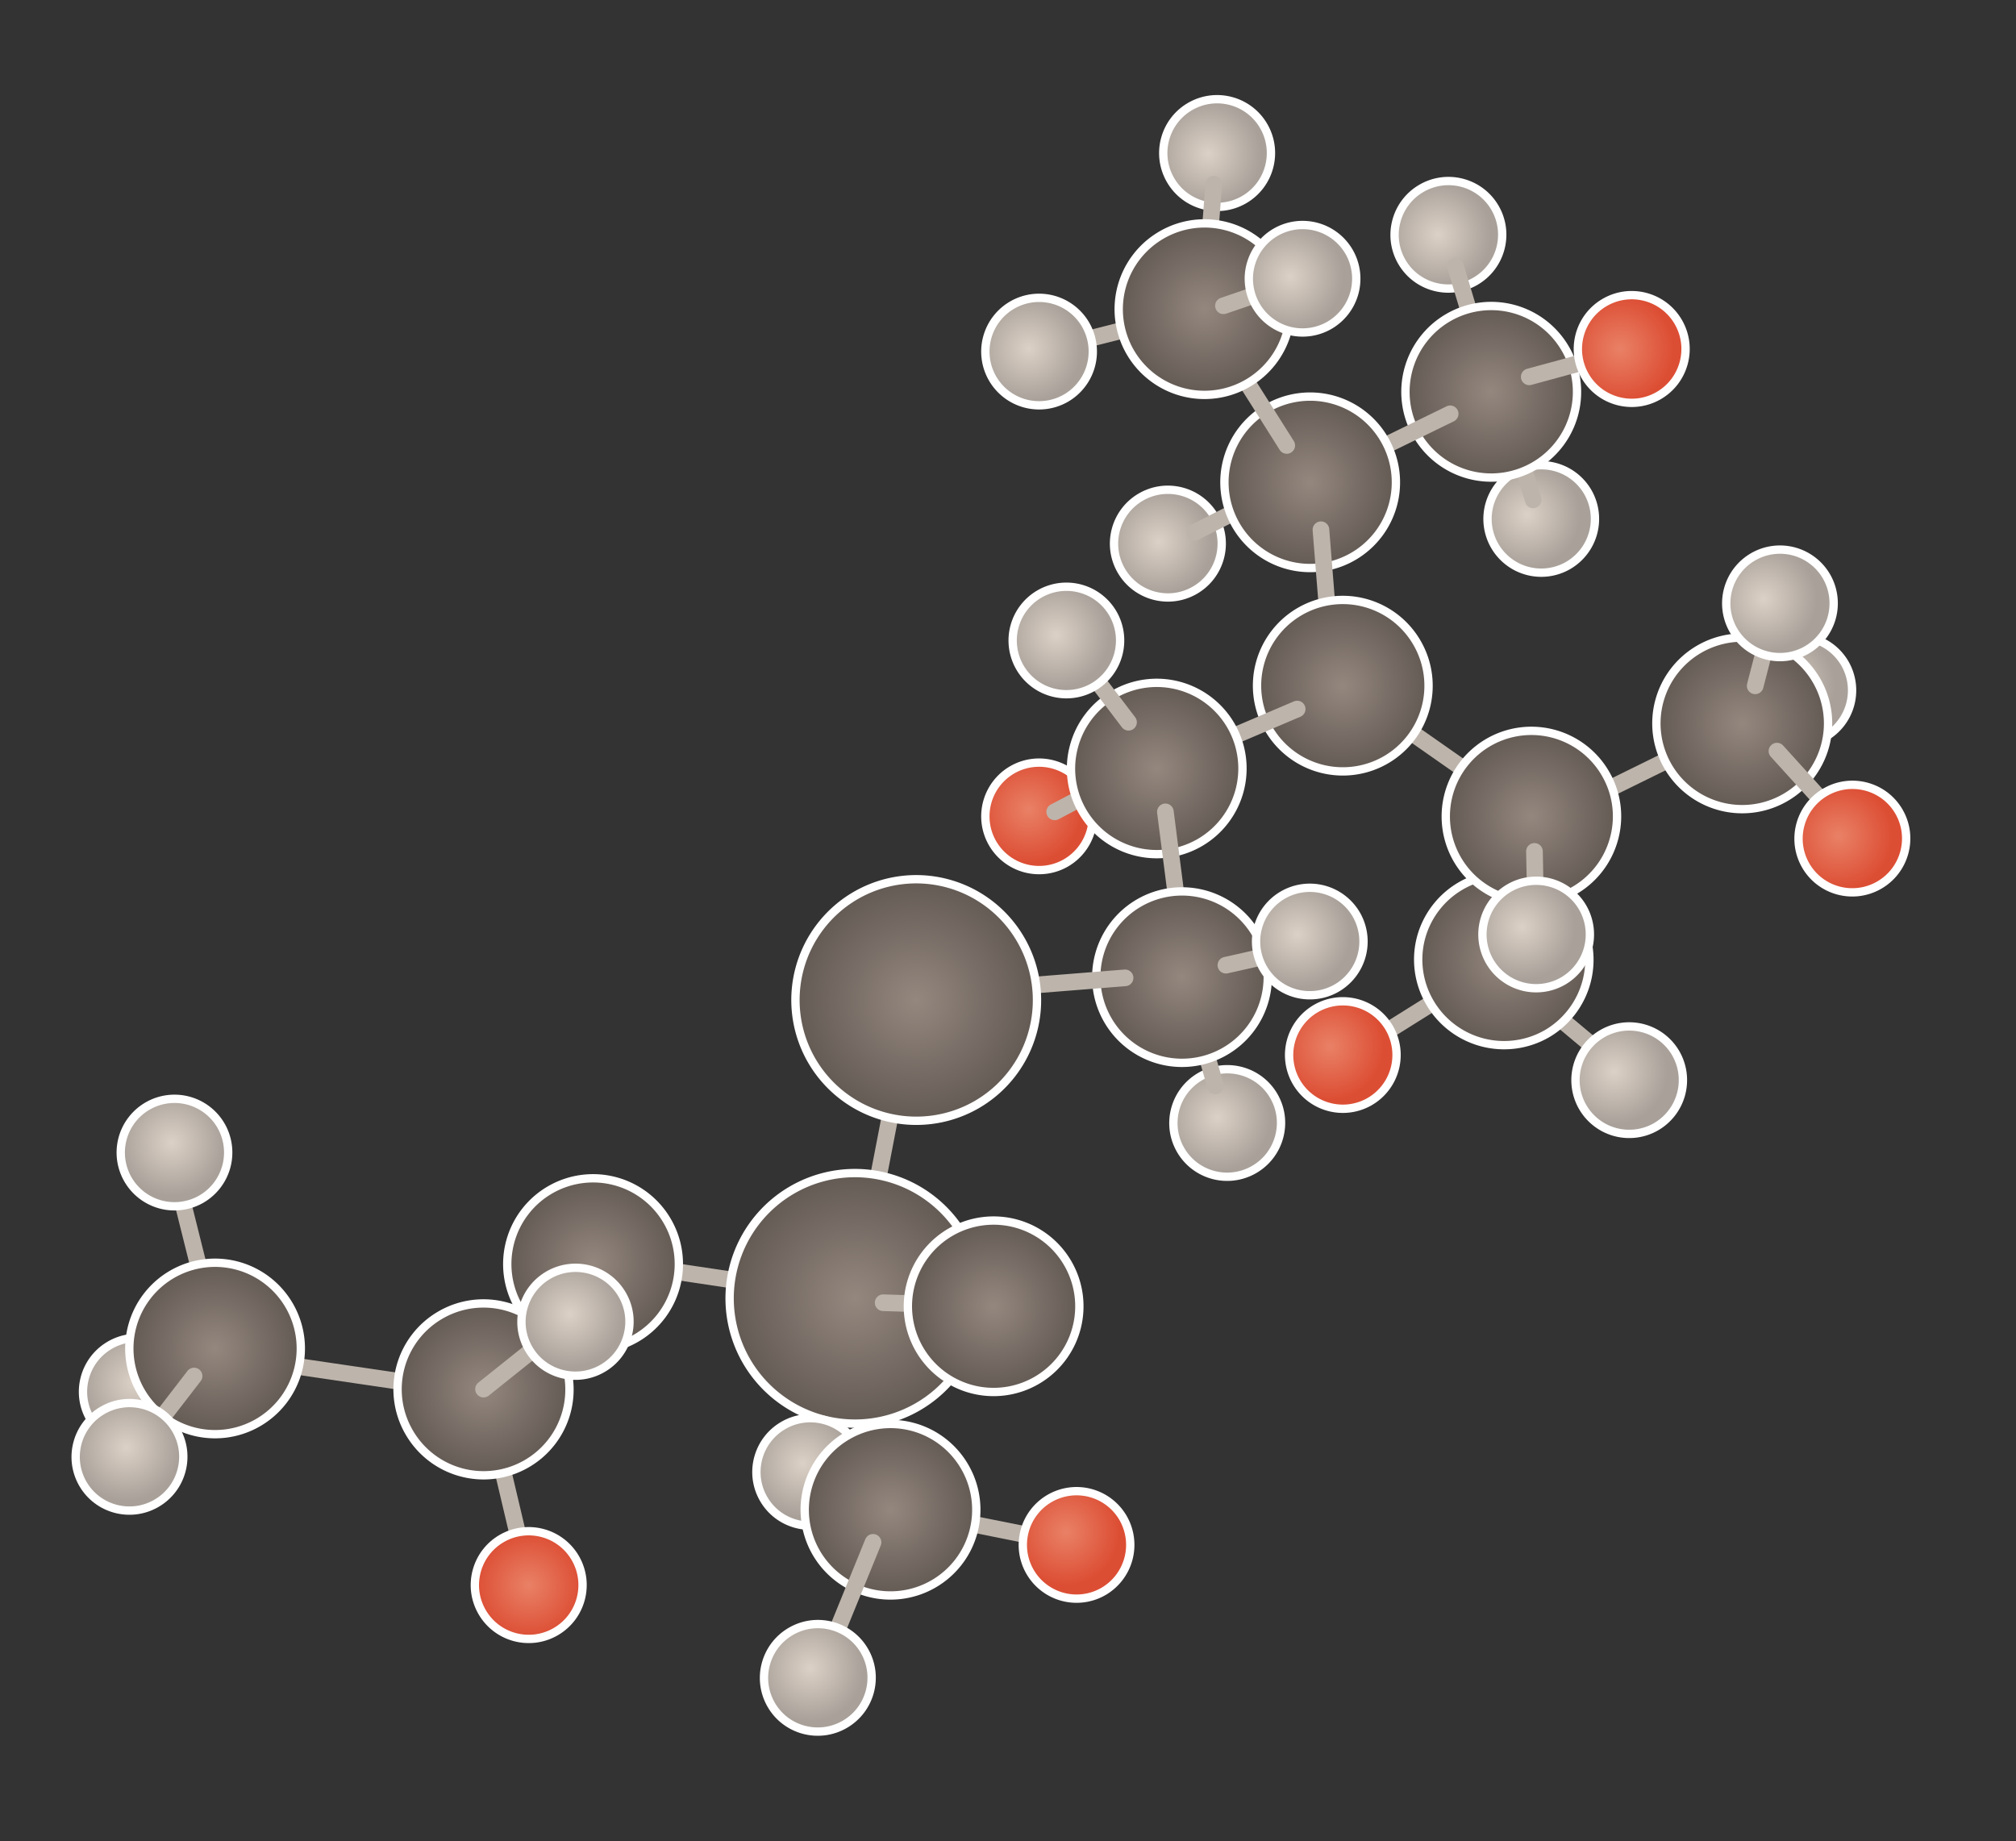 <svg xmlns="http://www.w3.org/2000/svg" xmlns:xlink="http://www.w3.org/1999/xlink" viewBox="0 0 181.57 165.82"><rect x="0" y="0" width="181.57" height="165.82" fill="#333333" stroke="none"/><defs><style>.cls-1{isolation:isolate;}.cls-10,.cls-11,.cls-12,.cls-13,.cls-14,.cls-15,.cls-16,.cls-17,.cls-18,.cls-19,.cls-2,.cls-20,.cls-21,.cls-22,.cls-23,.cls-24,.cls-25,.cls-26,.cls-27,.cls-28,.cls-29,.cls-30,.cls-31,.cls-32,.cls-33,.cls-34,.cls-35,.cls-36,.cls-37,.cls-38,.cls-39,.cls-4,.cls-40,.cls-41,.cls-42,.cls-43,.cls-5,.cls-6,.cls-7,.cls-8,.cls-9{stroke:#fff;stroke-width:0.75px;}.cls-2{fill:url(#radial-gradient);}.cls-3{fill:none;stroke:#bdb4ab;stroke-linecap:round;stroke-miterlimit:10;stroke-width:1.5px;mix-blend-mode:multiply;}.cls-4{fill:url(#radial-gradient-2);}.cls-5{fill:url(#radial-gradient-3);}.cls-6{fill:url(#radial-gradient-4);}.cls-7{fill:url(#radial-gradient-5);}.cls-8{fill:url(#radial-gradient-6);}.cls-9{fill:url(#radial-gradient-7);}.cls-10{fill:url(#radial-gradient-8);}.cls-11{fill:url(#radial-gradient-9);}.cls-12{fill:url(#radial-gradient-10);}.cls-13{fill:url(#radial-gradient-11);}.cls-14{fill:url(#radial-gradient-12);}.cls-15{fill:url(#radial-gradient-13);}.cls-16{fill:url(#radial-gradient-14);}.cls-17{fill:url(#radial-gradient-15);}.cls-18{fill:url(#radial-gradient-16);}.cls-19{fill:url(#radial-gradient-17);}.cls-20{fill:url(#radial-gradient-18);}.cls-21{fill:url(#radial-gradient-19);}.cls-22{fill:url(#radial-gradient-20);}.cls-23{fill:url(#radial-gradient-21);}.cls-24{fill:url(#radial-gradient-22);}.cls-25{fill:url(#radial-gradient-23);}.cls-26{fill:url(#radial-gradient-24);}.cls-27{fill:url(#radial-gradient-25);}.cls-28{fill:url(#radial-gradient-26);}.cls-29{fill:url(#radial-gradient-27);}.cls-30{fill:url(#radial-gradient-28);}.cls-31{fill:url(#radial-gradient-29);}.cls-32{fill:url(#radial-gradient-30);}.cls-33{fill:url(#radial-gradient-31);}.cls-34{fill:url(#radial-gradient-32);}.cls-35{fill:url(#radial-gradient-33);}.cls-36{fill:url(#radial-gradient-34);}.cls-37{fill:url(#radial-gradient-35);}.cls-38{fill:url(#radial-gradient-36);}.cls-39{fill:url(#radial-gradient-37);}.cls-40{fill:url(#radial-gradient-38);}.cls-41{fill:url(#radial-gradient-39);}.cls-42{fill:url(#radial-gradient-40);}.cls-43{fill:url(#radial-gradient-41);}</style><radialGradient id="radial-gradient" cx="400.88" cy="147.41" r="12.65" gradientTransform="matrix(0.38, 0, 0, 0.38, -14.79, -9.65)" gradientUnits="userSpaceOnUse"><stop offset="0" stop-color="#dcd1c6"/><stop offset="1" stop-color="#a8a099"/></radialGradient><radialGradient id="radial-gradient-2" cx="379.01" cy="80.65" r="12.65" gradientTransform="matrix(0.33, 0.19, -0.19, 0.33, 19.9, -77.95)" xlink:href="#radial-gradient"/><radialGradient id="radial-gradient-3" cx="134.28" cy="35.28" r="7.73" gradientUnits="userSpaceOnUse"><stop offset="0" stop-color="#94877e"/><stop offset="1" stop-color="#635a54"/></radialGradient><radialGradient id="radial-gradient-4" cx="422.08" cy="107.53" r="12.65" gradientTransform="matrix(0.33, 0.19, -0.19, 0.33, 27.2, -84.78)" gradientUnits="userSpaceOnUse"><stop offset="0" stop-color="#e98166"/><stop offset="1" stop-color="#dc4e34"/></radialGradient><radialGradient id="radial-gradient-5" cx="313.06" cy="153.2" r="12.65" gradientTransform="matrix(0.33, 0.19, -0.19, 0.33, 30.36, -61.62)" xlink:href="#radial-gradient"/><radialGradient id="radial-gradient-6" cx="117.99" cy="43.43" r="7.73" xlink:href="#radial-gradient-3"/><radialGradient id="radial-gradient-7" cx="461.26" cy="187.79" r="12.65" xlink:href="#radial-gradient"/><radialGradient id="radial-gradient-8" cx="354.18" cy="273.4" r="12.65" gradientTransform="matrix(0.38, 0, 0, 0.38, -14.79, -9.65)" xlink:href="#radial-gradient-4"/><radialGradient id="radial-gradient-9" cx="120.93" cy="61.76" r="7.73" xlink:href="#radial-gradient-3"/><radialGradient id="radial-gradient-10" cx="282.72" cy="217.25" r="12.65" gradientTransform="matrix(0.38, 0, 0, 0.38, -14.79, -9.65)" xlink:href="#radial-gradient-4"/><radialGradient id="radial-gradient-11" cx="104.19" cy="69.22" r="7.72" xlink:href="#radial-gradient-3"/><radialGradient id="radial-gradient-12" cx="327.02" cy="289.33" r="12.65" gradientTransform="matrix(0.33, 0.19, -0.19, 0.33, 57.07, -57.35)" xlink:href="#radial-gradient"/><radialGradient id="radial-gradient-13" cx="106.45" cy="88" r="7.72" xlink:href="#radial-gradient-3"/><radialGradient id="radial-gradient-14" cx="77" cy="116.93" r="11.29" xlink:href="#radial-gradient-3"/><radialGradient id="radial-gradient-15" cx="229" cy="371.32" r="12.65" gradientTransform="matrix(0.33, 0.19, -0.19, 0.33, 67.75, -34.46)" xlink:href="#radial-gradient"/><radialGradient id="radial-gradient-16" cx="135.41" cy="86.42" r="7.72" xlink:href="#radial-gradient-3"/><radialGradient id="radial-gradient-17" cx="70.74" cy="352.3" r="12.65" gradientTransform="matrix(0.33, 0.19, -0.19, 0.33, 56.08, -5.2)" xlink:href="#radial-gradient"/><radialGradient id="radial-gradient-18" cx="19.36" cy="121.44" r="7.72" xlink:href="#radial-gradient-3"/><radialGradient id="radial-gradient-19" cx="43.55" cy="125.11" r="7.72" xlink:href="#radial-gradient-3"/><radialGradient id="radial-gradient-20" cx="53.42" cy="113.8" r="7.73" xlink:href="#radial-gradient-3"/><radialGradient id="radial-gradient-21" cx="82.51" cy="90.06" r="10.89" xlink:href="#radial-gradient-3"/><radialGradient id="radial-gradient-22" cx="80.21" cy="135.97" r="7.73" xlink:href="#radial-gradient-3"/><radialGradient id="radial-gradient-23" cx="156.91" cy="65.15" r="7.73" xlink:href="#radial-gradient-3"/><radialGradient id="radial-gradient-24" cx="137.91" cy="73.52" r="7.72" xlink:href="#radial-gradient-3"/><radialGradient id="radial-gradient-25" cx="79.61" cy="296.21" r="12.65" xlink:href="#radial-gradient"/><radialGradient id="radial-gradient-26" cx="47.62" cy="142.76" r="4.85" gradientTransform="translate(77.48 -4.74) rotate(29.89)" xlink:href="#radial-gradient-4"/><radialGradient id="radial-gradient-27" cx="291.59" cy="388.5" r="12.65" gradientTransform="matrix(0.38, 0, 0, 0.38, -14.79, -9.65)" xlink:href="#radial-gradient-4"/><radialGradient id="radial-gradient-28" cx="421.49" cy="279.36" r="12.65" xlink:href="#radial-gradient"/><radialGradient id="radial-gradient-29" cx="324.65" cy="65.59" r="12.65" gradientTransform="matrix(0.33, 0.19, -0.19, 0.33, 14.22, -69.89)" xlink:href="#radial-gradient"/><radialGradient id="radial-gradient-30" cx="68.98" cy="367.65" r="12.65" gradientTransform="matrix(0.33, 0.19, -0.19, 0.33, 58.92, -4.08)" xlink:href="#radial-gradient"/><radialGradient id="radial-gradient-31" cx="172.9" cy="335.26" r="12.65" gradientTransform="matrix(0.33, 0.19, -0.19, 0.33, 58.01, -25.58)" xlink:href="#radial-gradient"/><radialGradient id="radial-gradient-32" cx="230.77" cy="419.74" r="12.65" gradientTransform="matrix(0.33, 0.19, -0.19, 0.33, 77.09, -32.33)" xlink:href="#radial-gradient"/><radialGradient id="radial-gradient-33" cx="346.41" cy="246.85" r="12.65" xlink:href="#radial-gradient"/><radialGradient id="radial-gradient-34" cx="289.22" cy="175.92" r="12.65" xlink:href="#radial-gradient"/><radialGradient id="radial-gradient-35" cx="399.64" cy="245.1" r="12.65" xlink:href="#radial-gradient"/><radialGradient id="radial-gradient-36" cx="473.95" cy="222.63" r="12.65" gradientTransform="matrix(0.33, 0.19, -0.19, 0.33, 51.78, -88.8)" xlink:href="#radial-gradient-4"/><radialGradient id="radial-gradient-37" cx="456.92" cy="167.34" r="12.65" xlink:href="#radial-gradient"/><radialGradient id="radial-gradient-38" cx="108.49" cy="27.81" r="7.72" xlink:href="#radial-gradient-3"/><radialGradient id="radial-gradient-39" cx="282.73" cy="108.01" r="12.65" xlink:href="#radial-gradient"/><radialGradient id="radial-gradient-40" cx="344.72" cy="90.94" r="12.65" xlink:href="#radial-gradient"/><radialGradient id="radial-gradient-41" cx="89.49" cy="117.64" r="7.72" xlink:href="#radial-gradient-3"/></defs><title>sarinCompound</title><g class="cls-1"><g id="Background"><path class="cls-2" d="M141.25,50.92A4.84,4.84,0,1,1,143,44.31,4.85,4.85,0,0,1,141.25,50.92Z"/><line class="cls-3" x1="138.08" y1="45.02" x2="135.26" y2="35.66"/><ellipse class="cls-4" cx="130.45" cy="21.15" rx="4.85" ry="4.84" transform="translate(6.82 67.84) rotate(-29.9)"/><line class="cls-3" x1="131.08" y1="23.97" x2="133.39" y2="31.66"/><path class="cls-5" d="M141,31.44a7.71,7.71,0,0,0-10.54-2.85,7.73,7.73,0,0,0-2.86,10.54A7.73,7.73,0,0,0,138.13,42,7.71,7.71,0,0,0,141,31.44Z"/><line class="cls-3" x1="146.96" y1="31.43" x2="137.73" y2="33.94"/><circle class="cls-6" cx="146.96" cy="31.44" r="4.85" transform="translate(3.88 77.41) rotate(-29.89)"/><line class="cls-3" x1="121.09" y1="41.92" x2="130.61" y2="37.27"/><circle class="cls-7" cx="105.18" cy="48.97" r="4.85" transform="translate(-10.41 58.9) rotate(-29.88)"/><line class="cls-3" x1="107.58" y1="47.95" x2="116.58" y2="43.39"/><path class="cls-8" d="M124.69,39.59a7.72,7.72,0,1,0-2.84,10.54A7.71,7.71,0,0,0,124.69,39.59Z"/><path class="cls-9" d="M164.38,66.38a4.84,4.84,0,1,1,1.78-6.62A4.85,4.85,0,0,1,164.38,66.38Z"/><line class="cls-3" x1="122.56" y1="62.78" x2="137.9" y2="73.52"/><line class="cls-3" x1="139.93" y1="73.5" x2="156.91" y2="65.15"/><line class="cls-3" x1="147.26" y1="97.4" x2="138.24" y2="89.85"/><line class="cls-3" x1="120.75" y1="95.49" x2="132.82" y2="87.93"/><path class="cls-10" d="M123.35,99.22a4.84,4.84,0,1,1,1.79-6.61A4.85,4.85,0,0,1,123.35,99.22Z"/><line class="cls-3" x1="119.85" y1="58.73" x2="118.97" y2="47.71"/><path class="cls-11" d="M127.63,57.91a7.72,7.72,0,0,0-10.54-2.85,7.72,7.72,0,0,0-2.85,10.54,7.73,7.73,0,0,0,10.55,2.85A7.71,7.71,0,0,0,127.63,57.91Z"/><line class="cls-3" x1="105.87" y1="68.53" x2="116.83" y2="63.86"/><path class="cls-12" d="M96,77.72a4.84,4.84,0,1,1,1.78-6.61A4.85,4.85,0,0,1,96,77.72Z"/><line class="cls-3" x1="94.99" y1="73.12" x2="101.36" y2="69.77"/><path class="cls-13" d="M110.88,65.38a7.72,7.72,0,0,0-14.15,1.83,7.67,7.67,0,0,0,.76,5.86A7.73,7.73,0,0,0,108,75.92,7.71,7.71,0,0,0,110.88,65.38Z"/><line class="cls-3" x1="104.96" y1="73.12" x2="106.44" y2="84.66"/><ellipse class="cls-14" cx="110.53" cy="101.13" rx="4.85" ry="4.84" transform="translate(-35.69 68.52) rotate(-29.88)"/><line class="cls-3" x1="109.47" y1="97.8" x2="107.11" y2="89.51"/><path class="cls-15" d="M113.15,84.16A7.72,7.72,0,1,0,110.3,94.7,7.71,7.71,0,0,0,113.15,84.16Z"/><line class="cls-3" x1="81.85" y1="89.62" x2="101.33" y2="88.07"/><line class="cls-3" x1="77" y1="116.94" x2="82.28" y2="89.58"/><line class="cls-3" x1="82.13" y1="136.17" x2="96.95" y2="139.14"/><line class="cls-3" x1="79.84" y1="133.89" x2="77.1" y2="118.51"/><line class="cls-3" x1="52.89" y1="113.33" x2="77" y2="116.94"/><line class="cls-3" x1="47.57" y1="142.11" x2="43.55" y2="125.11"/><line class="cls-3" x1="24.99" y1="122.8" x2="42" y2="125.3"/><line class="cls-3" x1="15.89" y1="106.04" x2="18.51" y2="116.53"/><path class="cls-16" d="M86.78,111.32a11.28,11.28,0,0,0-15.4-4.17,11.28,11.28,0,0,0-4.17,15.4,11.3,11.3,0,0,0,15.42,4.17A11.27,11.27,0,0,0,86.78,111.32Z"/><ellipse class="cls-17" cx="72.97" cy="132.58" rx="4.85" ry="4.84" transform="translate(-56.36 53.99) rotate(-29.89)"/><path class="cls-18" d="M142.11,82.58A7.72,7.72,0,0,0,128,84.4a7.67,7.67,0,0,0,.76,5.86,7.74,7.74,0,0,0,10.55,2.85A7.71,7.71,0,0,0,142.11,82.58Z"/><ellipse class="cls-19" cx="12.32" cy="125.34" rx="4.85" ry="4.84" transform="translate(-60.82 22.81) rotate(-29.89)"/><path class="cls-20" d="M26.06,117.6a7.72,7.72,0,1,0-2.84,10.54A7.71,7.71,0,0,0,26.06,117.6Z"/><path class="cls-21" d="M50.24,121.27a7.72,7.72,0,0,0-10.54-2.85A7.72,7.72,0,0,0,36.85,129a7.74,7.74,0,0,0,10.55,2.85A7.71,7.71,0,0,0,50.24,121.27Z"/><path class="cls-22" d="M60.11,110a7.72,7.72,0,0,0-10.54-2.85,7.72,7.72,0,0,0-2.86,10.54,7.73,7.73,0,0,0,10.55,2.85A7.71,7.71,0,0,0,60.11,110Z"/><path class="cls-23" d="M91.94,84.64a10.87,10.87,0,0,0-14.85-4,10.88,10.88,0,0,0-4,14.85,10.89,10.89,0,0,0,14.87,4A10.87,10.87,0,0,0,91.94,84.64Z"/><path class="cls-24" d="M86.9,132.13a7.71,7.71,0,0,0-10.54-2.85,7.72,7.72,0,0,0-2.86,10.54,7.73,7.73,0,0,0,10.55,2.85A7.71,7.71,0,0,0,86.9,132.13Z"/><path class="cls-25" d="M163.61,61.3a7.72,7.72,0,0,0-10.54-2.85A7.72,7.72,0,0,0,150.21,69a7.73,7.73,0,0,0,10.55,2.85A7.71,7.71,0,0,0,163.61,61.3Z"/><path class="cls-26" d="M144.6,69.68a7.71,7.71,0,1,0,.77,5.85A7.64,7.64,0,0,0,144.6,69.68Z"/><path class="cls-27" d="M18.13,108a4.84,4.84,0,1,1,1.78-6.61A4.85,4.85,0,0,1,18.13,108Z"/><circle class="cls-28" cx="47.62" cy="142.76" r="4.85" transform="translate(-64.81 42.72) rotate(-29.89)"/><path class="cls-29" d="M99.37,143.34a4.84,4.84,0,1,1,1.78-6.62A4.85,4.85,0,0,1,99.37,143.34Z"/><path class="cls-30" d="M149.15,101.48a4.84,4.84,0,1,1,1.78-6.61A4.85,4.85,0,0,1,149.15,101.48Z"/><circle class="cls-31" cx="109.62" cy="13.79" r="4.85" transform="translate(7.7 56.44) rotate(-29.88)"/><line class="cls-3" x1="11.6" y1="131.56" x2="17.48" y2="123.93"/><ellipse class="cls-32" cx="11.65" cy="131.22" rx="4.85" ry="4.84" transform="translate(-63.83 23.25) rotate(-29.89)"/><line class="cls-3" x1="78.63" y1="138.91" x2="73.65" y2="151.13"/><line class="cls-3" x1="51.47" y1="118.78" x2="43.55" y2="125.11"/><ellipse class="cls-33" cx="51.47" cy="118.78" rx="4.85" ry="4.84" transform="matrix(0.87, -0.5, 0.5, 0.87, -52.34, 41.44)"/><ellipse class="cls-34" cx="73.65" cy="151.13" rx="4.85" ry="4.84" transform="translate(-65.51 56.79) rotate(-29.89)"/><line class="cls-3" x1="96.04" y1="57.68" x2="101.64" y2="65.05"/><line class="cls-3" x1="118.5" y1="85.11" x2="110.41" y2="86.93"/><line class="cls-3" x1="160.04" y1="67.65" x2="167.15" y2="75.49"/><line class="cls-3" x1="109.32" y1="16.59" x2="108.58" y2="26.02"/><line class="cls-3" x1="93.55" y1="31.66" x2="106.43" y2="28.39"/><line class="cls-3" x1="115.89" y1="40.12" x2="109.48" y2="29.97"/><path class="cls-35" d="M120.37,89a4.84,4.84,0,1,1,1.79-6.62A4.85,4.85,0,0,1,120.37,89Z"/><path class="cls-36" d="M98.46,61.88a4.84,4.84,0,1,1,1.78-6.61A4.85,4.85,0,0,1,98.46,61.88Z"/><line class="cls-3" x1="138.35" y1="84.16" x2="138.2" y2="76.68"/><path class="cls-37" d="M140.77,88.36a4.84,4.84,0,1,1,1.78-6.61A4.85,4.85,0,0,1,140.77,88.36Z"/><ellipse class="cls-38" cx="166.83" cy="75.53" rx="4.85" ry="4.84" transform="translate(-15.45 93.15) rotate(-29.88)"/><line class="cls-3" x1="160.31" y1="53.16" x2="158.08" y2="61.77"/><path class="cls-39" d="M162.72,58.54a4.84,4.84,0,1,1,1.79-6.61A4.85,4.85,0,0,1,162.72,58.54Z"/><path class="cls-40" d="M115.18,24a7.71,7.71,0,0,0-10.54-2.85,7.72,7.72,0,0,0-2.86,10.54,7.73,7.73,0,0,0,10.55,2.85A7.71,7.71,0,0,0,115.18,24Z"/><path class="cls-41" d="M96,35.86a4.84,4.84,0,1,1,1.78-6.61A4.85,4.85,0,0,1,96,35.86Z"/><line class="cls-3" x1="117.31" y1="25.1" x2="110.19" y2="27.54"/><path class="cls-42" d="M119.73,29.3a4.84,4.84,0,1,1,1.78-6.61A4.85,4.85,0,0,1,119.73,29.3Z"/><line class="cls-3" x1="89.48" y1="117.64" x2="79.54" y2="117.33"/><path class="cls-43" d="M96.18,113.8a7.72,7.72,0,1,0-2.84,10.54A7.71,7.71,0,0,0,96.18,113.8Z"/></g></g></svg>